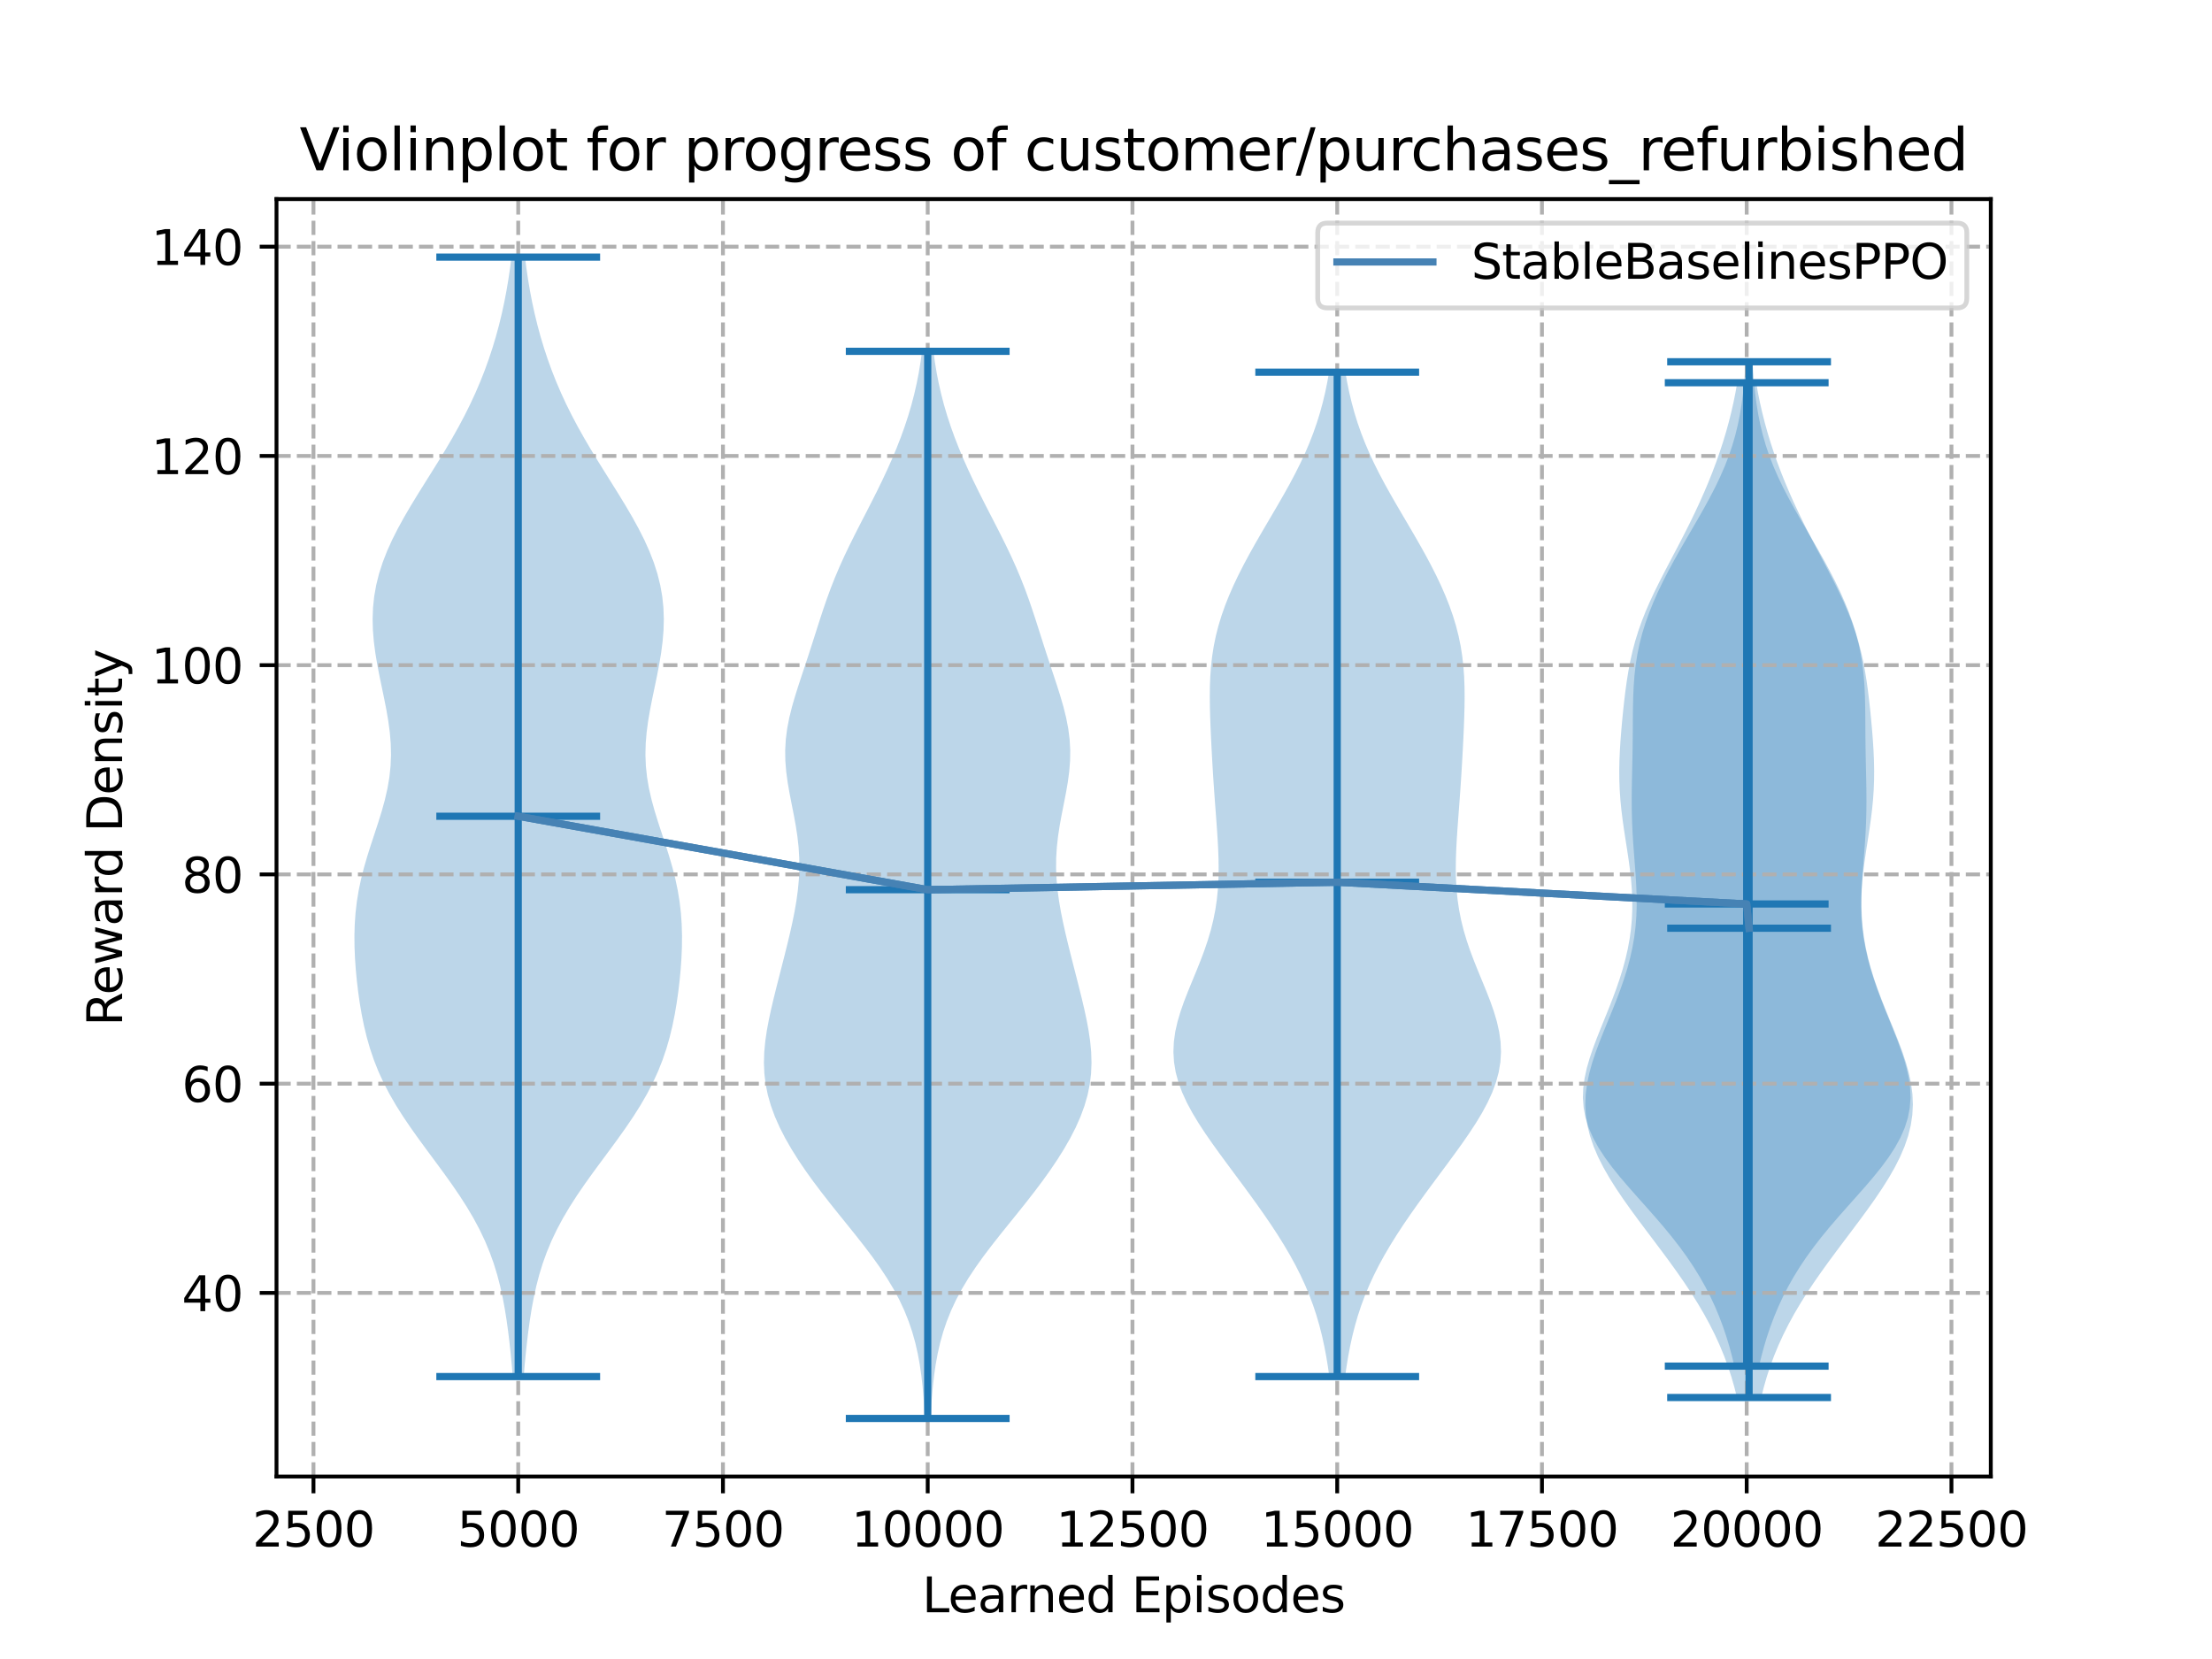 <?xml version="1.0" encoding="utf-8" standalone="no"?>
<!DOCTYPE svg PUBLIC "-//W3C//DTD SVG 1.1//EN"
  "http://www.w3.org/Graphics/SVG/1.1/DTD/svg11.dtd">
<svg xmlns:xlink="http://www.w3.org/1999/xlink" width="460.8pt" height="345.6pt" viewBox="0 0 460.8 345.6" xmlns="http://www.w3.org/2000/svg" version="1.1">
 <defs>
  <style type="text/css">*{stroke-linejoin: round; stroke-linecap: butt}</style>
 </defs>
 <g id="figure_1">
  <g id="patch_1">
   <path d="M 0 345.6 
L 460.8 345.6 
L 460.8 0 
L 0 0 
z
" style="fill: #ffffff"/>
  </g>
  <g id="axes_1">
   <g id="patch_2">
    <path d="M 57.6 307.584 
L 414.72 307.584 
L 414.72 41.472 
L 57.6 41.472 
z
" style="fill: #ffffff"/>
   </g>
   <g id="PolyCollection_1">
    <path d="M 109.09 286.77 
L 106.819 286.77 
L 106.616 284.415 
L 106.391 282.059 
L 106.138 279.703 
L 105.854 277.348 
L 105.528 274.992 
L 105.152 272.637 
L 104.712 270.281 
L 104.193 267.926 
L 103.579 265.57 
L 102.855 263.214 
L 102.008 260.859 
L 101.027 258.503 
L 99.907 256.148 
L 98.648 253.792 
L 97.257 251.437 
L 95.746 249.081 
L 94.135 246.725 
L 92.449 244.37 
L 90.717 242.014 
L 88.971 239.659 
L 87.243 237.303 
L 85.566 234.947 
L 83.971 232.592 
L 82.482 230.236 
L 81.12 227.881 
L 79.897 225.525 
L 78.82 223.17 
L 77.886 220.814 
L 77.088 218.458 
L 76.411 216.103 
L 75.841 213.747 
L 75.362 211.392 
L 74.959 209.036 
L 74.62 206.681 
L 74.34 204.325 
L 74.116 201.969 
L 73.952 199.614 
L 73.854 197.258 
L 73.833 194.903 
L 73.899 192.547 
L 74.064 190.191 
L 74.337 187.836 
L 74.721 185.48 
L 75.216 183.125 
L 75.813 180.769 
L 76.496 178.414 
L 77.241 176.058 
L 78.017 173.702 
L 78.789 171.347 
L 79.519 168.991 
L 80.17 166.636 
L 80.71 164.28 
L 81.113 161.925 
L 81.363 159.569 
L 81.456 157.213 
L 81.395 154.858 
L 81.196 152.502 
L 80.88 150.147 
L 80.475 147.791 
L 80.011 145.436 
L 79.52 143.08 
L 79.032 140.724 
L 78.578 138.369 
L 78.185 136.013 
L 77.879 133.658 
L 77.684 131.302 
L 77.621 128.946 
L 77.706 126.591 
L 77.953 124.235 
L 78.369 121.88 
L 78.957 119.524 
L 79.714 117.169 
L 80.63 114.813 
L 81.692 112.457 
L 82.881 110.102 
L 84.177 107.746 
L 85.554 105.391 
L 86.99 103.035 
L 88.458 100.68 
L 89.936 98.324 
L 91.401 95.968 
L 92.833 93.613 
L 94.217 91.257 
L 95.537 88.902 
L 96.786 86.546 
L 97.957 84.191 
L 99.047 81.835 
L 100.056 79.479 
L 100.985 77.124 
L 101.836 74.768 
L 102.613 72.413 
L 103.319 70.057 
L 103.957 67.701 
L 104.531 65.346 
L 105.043 62.99 
L 105.496 60.635 
L 105.895 58.279 
L 106.244 55.924 
L 106.545 53.568 
L 109.364 53.568 
L 109.364 53.568 
L 109.666 55.924 
L 110.014 58.279 
L 110.413 60.635 
L 110.867 62.99 
L 111.379 65.346 
L 111.952 67.701 
L 112.591 70.057 
L 113.297 72.413 
L 114.074 74.768 
L 114.925 77.124 
L 115.854 79.479 
L 116.862 81.835 
L 117.952 84.191 
L 119.123 86.546 
L 120.372 88.902 
L 121.693 91.257 
L 123.076 93.613 
L 124.509 95.968 
L 125.974 98.324 
L 127.451 100.68 
L 128.92 103.035 
L 130.355 105.391 
L 131.733 107.746 
L 133.028 110.102 
L 134.217 112.457 
L 135.279 114.813 
L 136.196 117.169 
L 136.952 119.524 
L 137.54 121.88 
L 137.957 124.235 
L 138.203 126.591 
L 138.289 128.946 
L 138.225 131.302 
L 138.03 133.658 
L 137.725 136.013 
L 137.332 138.369 
L 136.878 140.724 
L 136.39 143.08 
L 135.898 145.436 
L 135.434 147.791 
L 135.029 150.147 
L 134.713 152.502 
L 134.514 154.858 
L 134.454 157.213 
L 134.546 159.569 
L 134.797 161.925 
L 135.2 164.28 
L 135.74 166.636 
L 136.391 168.991 
L 137.121 171.347 
L 137.893 173.702 
L 138.669 176.058 
L 139.413 178.414 
L 140.096 180.769 
L 140.693 183.125 
L 141.188 185.48 
L 141.573 187.836 
L 141.845 190.191 
L 142.01 192.547 
L 142.077 194.903 
L 142.056 197.258 
L 141.958 199.614 
L 141.793 201.969 
L 141.57 204.325 
L 141.289 206.681 
L 140.951 209.036 
L 140.548 211.392 
L 140.068 213.747 
L 139.498 216.103 
L 138.822 218.458 
L 138.023 220.814 
L 137.089 223.17 
L 136.012 225.525 
L 134.79 227.881 
L 133.428 230.236 
L 131.939 232.592 
L 130.343 234.947 
L 128.667 237.303 
L 126.939 239.659 
L 125.192 242.014 
L 123.46 244.37 
L 121.774 246.725 
L 120.164 249.081 
L 118.653 251.437 
L 117.261 253.792 
L 116.002 256.148 
L 114.882 258.503 
L 113.902 260.859 
L 113.054 263.214 
L 112.331 265.57 
L 111.717 267.926 
L 111.198 270.281 
L 110.757 272.637 
L 110.381 274.992 
L 110.056 277.348 
L 109.771 279.703 
L 109.519 282.059 
L 109.293 284.415 
L 109.09 286.77 
z
" clip-path="url(#pc9127233d8)" style="fill: #1f77b4; fill-opacity: 0.3"/>
   </g>
   <g id="PolyCollection_2">
    <path d="M 193.857 295.488 
L 192.663 295.488 
L 192.538 293.242 
L 192.381 290.997 
L 192.181 288.751 
L 191.926 286.506 
L 191.601 284.26 
L 191.191 282.015 
L 190.681 279.769 
L 190.055 277.524 
L 189.298 275.278 
L 188.4 273.033 
L 187.352 270.787 
L 186.152 268.542 
L 184.804 266.296 
L 183.319 264.051 
L 181.716 261.805 
L 180.017 259.56 
L 178.251 257.314 
L 176.446 255.069 
L 174.633 252.823 
L 172.839 250.578 
L 171.087 248.332 
L 169.397 246.087 
L 167.786 243.841 
L 166.269 241.596 
L 164.86 239.35 
L 163.573 237.105 
L 162.424 234.859 
L 161.43 232.614 
L 160.604 230.368 
L 159.958 228.123 
L 159.501 225.877 
L 159.23 223.632 
L 159.138 221.386 
L 159.209 219.141 
L 159.422 216.895 
L 159.752 214.65 
L 160.171 212.404 
L 160.656 210.159 
L 161.186 207.913 
L 161.743 205.668 
L 162.314 203.422 
L 162.89 201.177 
L 163.461 198.931 
L 164.02 196.686 
L 164.557 194.44 
L 165.059 192.195 
L 165.513 189.949 
L 165.901 187.704 
L 166.208 185.458 
L 166.417 183.213 
L 166.516 180.967 
L 166.498 178.722 
L 166.36 176.476 
L 166.111 174.231 
L 165.769 171.985 
L 165.358 169.74 
L 164.914 167.494 
L 164.476 165.249 
L 164.085 163.003 
L 163.783 160.758 
L 163.602 158.512 
L 163.57 156.267 
L 163.697 154.021 
L 163.984 151.776 
L 164.417 149.53 
L 164.973 147.285 
L 165.622 145.039 
L 166.331 142.794 
L 167.071 140.548 
L 167.817 138.303 
L 168.555 136.057 
L 169.28 133.812 
L 169.995 131.566 
L 170.712 129.321 
L 171.448 127.075 
L 172.219 124.83 
L 173.041 122.584 
L 173.925 120.339 
L 174.876 118.093 
L 175.891 115.848 
L 176.964 113.602 
L 178.081 111.357 
L 179.226 109.111 
L 180.383 106.866 
L 181.534 104.62 
L 182.664 102.375 
L 183.761 100.129 
L 184.814 97.884 
L 185.814 95.638 
L 186.756 93.393 
L 187.635 91.147 
L 188.445 88.902 
L 189.184 86.656 
L 189.849 84.411 
L 190.438 82.165 
L 190.952 79.92 
L 191.393 77.674 
L 191.765 75.429 
L 192.074 73.183 
L 194.446 73.183 
L 194.446 73.183 
L 194.755 75.429 
L 195.127 77.674 
L 195.568 79.92 
L 196.082 82.165 
L 196.671 84.411 
L 197.336 86.656 
L 198.075 88.902 
L 198.885 91.147 
L 199.764 93.393 
L 200.706 95.638 
L 201.706 97.884 
L 202.759 100.129 
L 203.856 102.375 
L 204.986 104.62 
L 206.137 106.866 
L 207.294 109.111 
L 208.439 111.357 
L 209.556 113.602 
L 210.629 115.848 
L 211.644 118.093 
L 212.595 120.339 
L 213.479 122.584 
L 214.301 124.83 
L 215.072 127.075 
L 215.808 129.321 
L 216.525 131.566 
L 217.24 133.812 
L 217.965 136.057 
L 218.703 138.303 
L 219.449 140.548 
L 220.189 142.794 
L 220.898 145.039 
L 221.547 147.285 
L 222.103 149.53 
L 222.536 151.776 
L 222.823 154.021 
L 222.95 156.267 
L 222.918 158.512 
L 222.737 160.758 
L 222.435 163.003 
L 222.044 165.249 
L 221.606 167.494 
L 221.162 169.74 
L 220.751 171.985 
L 220.409 174.231 
L 220.16 176.476 
L 220.022 178.722 
L 220.004 180.967 
L 220.103 183.213 
L 220.312 185.458 
L 220.619 187.704 
L 221.007 189.949 
L 221.461 192.195 
L 221.963 194.44 
L 222.5 196.686 
L 223.059 198.931 
L 223.63 201.177 
L 224.206 203.422 
L 224.777 205.668 
L 225.334 207.913 
L 225.864 210.159 
L 226.349 212.404 
L 226.768 214.65 
L 227.098 216.895 
L 227.311 219.141 
L 227.382 221.386 
L 227.29 223.632 
L 227.019 225.877 
L 226.562 228.123 
L 225.916 230.368 
L 225.09 232.614 
L 224.096 234.859 
L 222.947 237.105 
L 221.66 239.35 
L 220.251 241.596 
L 218.734 243.841 
L 217.123 246.087 
L 215.433 248.332 
L 213.681 250.578 
L 211.887 252.823 
L 210.074 255.069 
L 208.269 257.314 
L 206.503 259.56 
L 204.804 261.805 
L 203.201 264.051 
L 201.716 266.296 
L 200.368 268.542 
L 199.168 270.787 
L 198.12 273.033 
L 197.222 275.278 
L 196.465 277.524 
L 195.839 279.769 
L 195.329 282.015 
L 194.919 284.26 
L 194.595 286.506 
L 194.339 288.751 
L 194.139 290.997 
L 193.982 293.242 
L 193.857 295.488 
z
" clip-path="url(#pc9127233d8)" style="fill: #1f77b4; fill-opacity: 0.3"/>
   </g>
   <g id="PolyCollection_3">
    <path d="M 280.208 286.77 
L 276.922 286.77 
L 276.621 284.657 
L 276.274 282.543 
L 275.873 280.43 
L 275.409 278.317 
L 274.876 276.203 
L 274.264 274.09 
L 273.567 271.976 
L 272.779 269.863 
L 271.897 267.749 
L 270.92 265.636 
L 269.85 263.523 
L 268.69 261.409 
L 267.446 259.296 
L 266.126 257.182 
L 264.738 255.069 
L 263.293 252.956 
L 261.801 250.842 
L 260.272 248.729 
L 258.718 246.615 
L 257.149 244.502 
L 255.581 242.388 
L 254.027 240.275 
L 252.508 238.162 
L 251.044 236.048 
L 249.661 233.935 
L 248.387 231.821 
L 247.249 229.708 
L 246.277 227.595 
L 245.495 225.481 
L 244.922 223.368 
L 244.57 221.254 
L 244.443 219.141 
L 244.535 217.027 
L 244.831 214.914 
L 245.308 212.801 
L 245.936 210.687 
L 246.68 208.574 
L 247.504 206.46 
L 248.37 204.347 
L 249.243 202.234 
L 250.09 200.12 
L 250.884 198.007 
L 251.602 195.893 
L 252.229 193.78 
L 252.753 191.666 
L 253.172 189.553 
L 253.486 187.44 
L 253.699 185.326 
L 253.822 183.213 
L 253.865 181.099 
L 253.842 178.986 
L 253.766 176.873 
L 253.652 174.759 
L 253.512 172.646 
L 253.357 170.532 
L 253.198 168.419 
L 253.041 166.305 
L 252.89 164.192 
L 252.749 162.079 
L 252.617 159.965 
L 252.495 157.852 
L 252.381 155.738 
L 252.276 153.625 
L 252.181 151.512 
L 252.102 149.398 
L 252.046 147.285 
L 252.022 145.171 
L 252.043 143.058 
L 252.124 140.945 
L 252.276 138.831 
L 252.514 136.718 
L 252.846 134.604 
L 253.279 132.491 
L 253.818 130.377 
L 254.461 128.264 
L 255.205 126.151 
L 256.044 124.037 
L 256.971 121.924 
L 257.976 119.81 
L 259.05 117.697 
L 260.182 115.584 
L 261.361 113.47 
L 262.575 111.357 
L 263.811 109.243 
L 265.054 107.13 
L 266.29 105.016 
L 267.502 102.903 
L 268.677 100.79 
L 269.799 98.676 
L 270.858 96.563 
L 271.844 94.449 
L 272.751 92.336 
L 273.574 90.223 
L 274.313 88.109 
L 274.97 85.996 
L 275.548 83.882 
L 276.053 81.769 
L 276.489 79.655 
L 276.864 77.542 
L 280.267 77.542 
L 280.267 77.542 
L 280.641 79.655 
L 281.078 81.769 
L 281.582 83.882 
L 282.16 85.996 
L 282.817 88.109 
L 283.556 90.223 
L 284.38 92.336 
L 285.286 94.449 
L 286.272 96.563 
L 287.331 98.676 
L 288.454 100.79 
L 289.628 102.903 
L 290.841 105.016 
L 292.076 107.13 
L 293.32 109.243 
L 294.555 111.357 
L 295.769 113.47 
L 296.949 115.584 
L 298.081 117.697 
L 299.155 119.81 
L 300.16 121.924 
L 301.086 124.037 
L 301.926 126.151 
L 302.67 128.264 
L 303.313 130.377 
L 303.851 132.491 
L 304.285 134.604 
L 304.617 136.718 
L 304.854 138.831 
L 305.007 140.945 
L 305.087 143.058 
L 305.109 145.171 
L 305.085 147.285 
L 305.028 149.398 
L 304.949 151.512 
L 304.855 153.625 
L 304.75 155.738 
L 304.635 157.852 
L 304.513 159.965 
L 304.381 162.079 
L 304.24 164.192 
L 304.09 166.305 
L 303.932 168.419 
L 303.773 170.532 
L 303.619 172.646 
L 303.479 174.759 
L 303.364 176.873 
L 303.289 178.986 
L 303.266 181.099 
L 303.309 183.213 
L 303.431 185.326 
L 303.645 187.44 
L 303.958 189.553 
L 304.377 191.666 
L 304.902 193.78 
L 305.528 195.893 
L 306.247 198.007 
L 307.041 200.12 
L 307.888 202.234 
L 308.76 204.347 
L 309.627 206.46 
L 310.45 208.574 
L 311.195 210.687 
L 311.822 212.801 
L 312.299 214.914 
L 312.595 217.027 
L 312.687 219.141 
L 312.56 221.254 
L 312.209 223.368 
L 311.636 225.481 
L 310.853 227.595 
L 309.881 229.708 
L 308.744 231.821 
L 307.469 233.935 
L 306.086 236.048 
L 304.623 238.162 
L 303.103 240.275 
L 301.55 242.388 
L 299.981 244.502 
L 298.413 246.615 
L 296.858 248.729 
L 295.329 250.842 
L 293.837 252.956 
L 292.392 255.069 
L 291.005 257.182 
L 289.685 259.296 
L 288.441 261.409 
L 287.281 263.523 
L 286.21 265.636 
L 285.234 267.749 
L 284.352 269.863 
L 283.564 271.976 
L 282.867 274.09 
L 282.255 276.203 
L 281.721 278.317 
L 281.258 280.43 
L 280.857 282.543 
L 280.509 284.657 
L 280.208 286.77 
z
" clip-path="url(#pc9127233d8)" style="fill: #1f77b4; fill-opacity: 0.3"/>
   </g>
   <g id="PolyCollection_4">
    <path d="M 366.444 284.591 
L 361.297 284.591 
L 360.803 282.521 
L 360.244 280.452 
L 359.616 278.383 
L 358.914 276.313 
L 358.131 274.244 
L 357.263 272.174 
L 356.301 270.105 
L 355.239 268.036 
L 354.071 265.966 
L 352.793 263.897 
L 351.403 261.827 
L 349.901 259.758 
L 348.293 257.689 
L 346.592 255.619 
L 344.816 253.55 
L 342.988 251.481 
L 341.141 249.411 
L 339.311 247.342 
L 337.539 245.272 
L 335.867 243.203 
L 334.337 241.134 
L 332.988 239.064 
L 331.851 236.995 
L 330.95 234.925 
L 330.299 232.856 
L 329.901 230.787 
L 329.748 228.717 
L 329.824 226.648 
L 330.104 224.579 
L 330.558 222.509 
L 331.152 220.44 
L 331.855 218.37 
L 332.632 216.301 
L 333.454 214.232 
L 334.294 212.162 
L 335.129 210.093 
L 335.938 208.023 
L 336.705 205.954 
L 337.416 203.885 
L 338.057 201.815 
L 338.62 199.746 
L 339.095 197.677 
L 339.477 195.607 
L 339.761 193.538 
L 339.947 191.468 
L 340.035 189.399 
L 340.03 187.33 
L 339.939 185.26 
L 339.772 183.191 
L 339.542 181.121 
L 339.263 179.052 
L 338.952 176.983 
L 338.629 174.913 
L 338.311 172.844 
L 338.017 170.774 
L 337.761 168.705 
L 337.558 166.636 
L 337.415 164.566 
L 337.336 162.497 
L 337.321 160.428 
L 337.363 158.358 
L 337.454 156.289 
L 337.585 154.219 
L 337.747 152.15 
L 337.931 150.081 
L 338.136 148.011 
L 338.362 145.942 
L 338.613 143.872 
L 338.9 141.803 
L 339.235 139.734 
L 339.63 137.664 
L 340.097 135.595 
L 340.648 133.526 
L 341.288 131.456 
L 342.019 129.387 
L 342.838 127.317 
L 343.738 125.248 
L 344.707 123.179 
L 345.731 121.109 
L 346.793 119.04 
L 347.877 116.97 
L 348.968 114.901 
L 350.051 112.832 
L 351.115 110.762 
L 352.15 108.693 
L 353.151 106.624 
L 354.113 104.554 
L 355.031 102.485 
L 355.905 100.415 
L 356.732 98.346 
L 357.51 96.277 
L 358.239 94.207 
L 358.918 92.138 
L 359.544 90.068 
L 360.118 87.999 
L 360.64 85.93 
L 361.11 83.86 
L 361.531 81.791 
L 361.903 79.722 
L 365.838 79.722 
L 365.838 79.722 
L 366.21 81.791 
L 366.63 83.86 
L 367.101 85.93 
L 367.623 87.999 
L 368.197 90.068 
L 368.823 92.138 
L 369.501 94.207 
L 370.23 96.277 
L 371.009 98.346 
L 371.836 100.415 
L 372.71 102.485 
L 373.628 104.554 
L 374.59 106.624 
L 375.591 108.693 
L 376.626 110.762 
L 377.69 112.832 
L 378.773 114.901 
L 379.863 116.97 
L 380.948 119.04 
L 382.01 121.109 
L 383.033 123.179 
L 384.002 125.248 
L 384.902 127.317 
L 385.722 129.387 
L 386.453 131.456 
L 387.093 133.526 
L 387.643 135.595 
L 388.111 137.664 
L 388.506 139.734 
L 388.84 141.803 
L 389.127 143.872 
L 389.379 145.942 
L 389.605 148.011 
L 389.809 150.081 
L 389.994 152.15 
L 390.156 154.219 
L 390.287 156.289 
L 390.378 158.358 
L 390.42 160.428 
L 390.405 162.497 
L 390.326 164.566 
L 390.183 166.636 
L 389.979 168.705 
L 389.724 170.774 
L 389.43 172.844 
L 389.112 174.913 
L 388.788 176.983 
L 388.478 179.052 
L 388.199 181.121 
L 387.969 183.191 
L 387.802 185.26 
L 387.711 187.33 
L 387.706 189.399 
L 387.794 191.468 
L 387.98 193.538 
L 388.264 195.607 
L 388.646 197.677 
L 389.121 199.746 
L 389.683 201.815 
L 390.325 203.885 
L 391.036 205.954 
L 391.803 208.023 
L 392.612 210.093 
L 393.447 212.162 
L 394.287 214.232 
L 395.109 216.301 
L 395.886 218.37 
L 396.588 220.44 
L 397.183 222.509 
L 397.637 224.579 
L 397.917 226.648 
L 397.993 228.717 
L 397.84 230.787 
L 397.442 232.856 
L 396.791 234.925 
L 395.89 236.995 
L 394.753 239.064 
L 393.404 241.134 
L 391.874 243.203 
L 390.202 245.272 
L 388.43 247.342 
L 386.6 249.411 
L 384.753 251.481 
L 382.925 253.55 
L 381.148 255.619 
L 379.447 257.689 
L 377.84 259.758 
L 376.338 261.827 
L 374.948 263.897 
L 373.67 265.966 
L 372.502 268.036 
L 371.44 270.105 
L 370.478 272.174 
L 369.609 274.244 
L 368.827 276.313 
L 368.125 278.383 
L 367.497 280.452 
L 366.938 282.521 
L 366.444 284.591 
z
" clip-path="url(#pc9127233d8)" style="fill: #1f77b4; fill-opacity: 0.3"/>
   </g>
   <g id="PolyCollection_5">
    <path d="M 366.892 291.129 
L 361.839 291.129 
L 361.293 288.95 
L 360.664 286.77 
L 359.949 284.591 
L 359.142 282.411 
L 358.241 280.232 
L 357.242 278.052 
L 356.146 275.873 
L 354.955 273.693 
L 353.671 271.514 
L 352.3 269.334 
L 350.852 267.155 
L 349.336 264.976 
L 347.764 262.796 
L 346.153 260.617 
L 344.517 258.437 
L 342.874 256.258 
L 341.243 254.078 
L 339.645 251.899 
L 338.099 249.719 
L 336.63 247.54 
L 335.259 245.36 
L 334.011 243.181 
L 332.909 241.002 
L 331.976 238.822 
L 331.231 236.643 
L 330.69 234.463 
L 330.36 232.284 
L 330.243 230.104 
L 330.334 227.925 
L 330.619 225.745 
L 331.077 223.566 
L 331.682 221.386 
L 332.406 219.207 
L 333.217 217.027 
L 334.083 214.848 
L 334.976 212.669 
L 335.869 210.489 
L 336.736 208.31 
L 337.557 206.13 
L 338.314 203.951 
L 338.991 201.771 
L 339.577 199.592 
L 340.063 197.412 
L 340.443 195.233 
L 340.715 193.053 
L 340.883 190.874 
L 340.953 188.694 
L 340.939 186.515 
L 340.855 184.336 
L 340.722 182.156 
L 340.56 179.977 
L 340.389 177.797 
L 340.228 175.618 
L 340.093 173.438 
L 339.994 171.259 
L 339.935 169.079 
L 339.915 166.9 
L 339.928 164.72 
L 339.964 162.541 
L 340.011 160.362 
L 340.059 158.182 
L 340.098 156.003 
L 340.125 153.823 
L 340.141 151.644 
L 340.155 149.464 
L 340.178 147.285 
L 340.229 145.105 
L 340.326 142.926 
L 340.489 140.746 
L 340.735 138.567 
L 341.078 136.387 
L 341.528 134.208 
L 342.088 132.029 
L 342.758 129.849 
L 343.535 127.67 
L 344.41 125.49 
L 345.377 123.311 
L 346.426 121.131 
L 347.545 118.952 
L 348.723 116.772 
L 349.947 114.593 
L 351.202 112.413 
L 352.47 110.234 
L 353.734 108.054 
L 354.972 105.875 
L 356.164 103.696 
L 357.291 101.516 
L 358.337 99.337 
L 359.287 97.157 
L 360.134 94.978 
L 360.872 92.798 
L 361.504 90.619 
L 362.033 88.439 
L 362.469 86.26 
L 362.823 84.08 
L 363.107 81.901 
L 363.333 79.722 
L 363.513 77.542 
L 363.657 75.363 
L 365.073 75.363 
L 365.073 75.363 
L 365.218 77.542 
L 365.398 79.722 
L 365.624 81.901 
L 365.908 84.08 
L 366.261 86.26 
L 366.697 88.439 
L 367.227 90.619 
L 367.858 92.798 
L 368.597 94.978 
L 369.443 97.157 
L 370.393 99.337 
L 371.439 101.516 
L 372.566 103.696 
L 373.759 105.875 
L 374.997 108.054 
L 376.26 110.234 
L 377.529 112.413 
L 378.783 114.593 
L 380.007 116.772 
L 381.185 118.952 
L 382.305 121.131 
L 383.353 123.311 
L 384.32 125.49 
L 385.196 127.67 
L 385.972 129.849 
L 386.643 132.029 
L 387.203 134.208 
L 387.652 136.387 
L 387.996 138.567 
L 388.242 140.746 
L 388.405 142.926 
L 388.502 145.105 
L 388.552 147.285 
L 388.576 149.464 
L 388.589 151.644 
L 388.605 153.823 
L 388.632 156.003 
L 388.672 158.182 
L 388.719 160.362 
L 388.767 162.541 
L 388.803 164.72 
L 388.815 166.9 
L 388.796 169.079 
L 388.737 171.259 
L 388.637 173.438 
L 388.502 175.618 
L 388.342 177.797 
L 388.171 179.977 
L 388.008 182.156 
L 387.875 184.336 
L 387.792 186.515 
L 387.777 188.694 
L 387.848 190.874 
L 388.015 193.053 
L 388.288 195.233 
L 388.668 197.412 
L 389.153 199.592 
L 389.739 201.771 
L 390.417 203.951 
L 391.174 206.13 
L 391.995 208.31 
L 392.862 210.489 
L 393.754 212.669 
L 394.647 214.848 
L 395.514 217.027 
L 396.324 219.207 
L 397.048 221.386 
L 397.654 223.566 
L 398.112 225.745 
L 398.396 227.925 
L 398.487 230.104 
L 398.371 232.284 
L 398.041 234.463 
L 397.499 236.643 
L 396.754 238.822 
L 395.821 241.002 
L 394.72 243.181 
L 393.472 245.36 
L 392.101 247.54 
L 390.631 249.719 
L 389.086 251.899 
L 387.487 254.078 
L 385.856 256.258 
L 384.214 258.437 
L 382.578 260.617 
L 380.966 262.796 
L 379.395 264.976 
L 377.879 267.155 
L 376.43 269.334 
L 375.06 271.514 
L 373.776 273.693 
L 372.584 275.873 
L 371.488 278.052 
L 370.49 280.232 
L 369.588 282.411 
L 368.781 284.591 
L 368.066 286.77 
L 367.438 288.95 
L 366.892 291.129 
z
" clip-path="url(#pc9127233d8)" style="fill: #1f77b4; fill-opacity: 0.3"/>
   </g>
   <g id="matplotlib.axis_1">
    <g id="xtick_1">
     <g id="line2d_1">
      <path d="M 65.302 307.584 
L 65.302 41.472 
" clip-path="url(#pc9127233d8)" style="fill: none; stroke-dasharray: 2.96,1.28; stroke-dashoffset: 0; stroke: #b0b0b0; stroke-width: 0.8"/>
     </g>
     <g id="line2d_2">
      <defs>
       <path id="m15c53ffd54" d="M 0 0 
L 0 3.5 
" style="stroke: #000000; stroke-width: 0.8"/>
      </defs>
      <g>
       <use xlink:href="#m15c53ffd54" x="65.302" y="307.584" style="stroke: #000000; stroke-width: 0.8"/>
      </g>
     </g>
     <g id="text_1">
      <!-- 2500 -->
      <g transform="translate(52.577 322.182)scale(0.1 -0.1)">
       <defs>
        <path id="DejaVuSans-32" d="M 1228 531 
L 3431 531 
L 3431 0 
L 469 0 
L 469 531 
Q 828 903 1448 1529 
Q 2069 2156 2228 2338 
Q 2531 2678 2651 2914 
Q 2772 3150 2772 3378 
Q 2772 3750 2511 3984 
Q 2250 4219 1831 4219 
Q 1534 4219 1204 4116 
Q 875 4013 500 3803 
L 500 4441 
Q 881 4594 1212 4672 
Q 1544 4750 1819 4750 
Q 2544 4750 2975 4387 
Q 3406 4025 3406 3419 
Q 3406 3131 3298 2873 
Q 3191 2616 2906 2266 
Q 2828 2175 2409 1742 
Q 1991 1309 1228 531 
z
" transform="scale(0.016)"/>
        <path id="DejaVuSans-35" d="M 691 4666 
L 3169 4666 
L 3169 4134 
L 1269 4134 
L 1269 2991 
Q 1406 3038 1543 3061 
Q 1681 3084 1819 3084 
Q 2600 3084 3056 2656 
Q 3513 2228 3513 1497 
Q 3513 744 3044 326 
Q 2575 -91 1722 -91 
Q 1428 -91 1123 -41 
Q 819 9 494 109 
L 494 744 
Q 775 591 1075 516 
Q 1375 441 1709 441 
Q 2250 441 2565 725 
Q 2881 1009 2881 1497 
Q 2881 1984 2565 2268 
Q 2250 2553 1709 2553 
Q 1456 2553 1204 2497 
Q 953 2441 691 2322 
L 691 4666 
z
" transform="scale(0.016)"/>
        <path id="DejaVuSans-30" d="M 2034 4250 
Q 1547 4250 1301 3770 
Q 1056 3291 1056 2328 
Q 1056 1369 1301 889 
Q 1547 409 2034 409 
Q 2525 409 2770 889 
Q 3016 1369 3016 2328 
Q 3016 3291 2770 3770 
Q 2525 4250 2034 4250 
z
M 2034 4750 
Q 2819 4750 3233 4129 
Q 3647 3509 3647 2328 
Q 3647 1150 3233 529 
Q 2819 -91 2034 -91 
Q 1250 -91 836 529 
Q 422 1150 422 2328 
Q 422 3509 836 4129 
Q 1250 4750 2034 4750 
z
" transform="scale(0.016)"/>
       </defs>
       <use xlink:href="#DejaVuSans-32"/>
       <use xlink:href="#DejaVuSans-35" x="63.623"/>
       <use xlink:href="#DejaVuSans-30" x="127.246"/>
       <use xlink:href="#DejaVuSans-30" x="190.869"/>
      </g>
     </g>
    </g>
    <g id="xtick_2">
     <g id="line2d_3">
      <path d="M 107.955 307.584 
L 107.955 41.472 
" clip-path="url(#pc9127233d8)" style="fill: none; stroke-dasharray: 2.96,1.28; stroke-dashoffset: 0; stroke: #b0b0b0; stroke-width: 0.8"/>
     </g>
     <g id="line2d_4">
      <g>
       <use xlink:href="#m15c53ffd54" x="107.955" y="307.584" style="stroke: #000000; stroke-width: 0.8"/>
      </g>
     </g>
     <g id="text_2">
      <!-- 5000 -->
      <g transform="translate(95.23 322.182)scale(0.1 -0.1)">
       <use xlink:href="#DejaVuSans-35"/>
       <use xlink:href="#DejaVuSans-30" x="63.623"/>
       <use xlink:href="#DejaVuSans-30" x="127.246"/>
       <use xlink:href="#DejaVuSans-30" x="190.869"/>
      </g>
     </g>
    </g>
    <g id="xtick_3">
     <g id="line2d_5">
      <path d="M 150.607 307.584 
L 150.607 41.472 
" clip-path="url(#pc9127233d8)" style="fill: none; stroke-dasharray: 2.96,1.28; stroke-dashoffset: 0; stroke: #b0b0b0; stroke-width: 0.8"/>
     </g>
     <g id="line2d_6">
      <g>
       <use xlink:href="#m15c53ffd54" x="150.607" y="307.584" style="stroke: #000000; stroke-width: 0.8"/>
      </g>
     </g>
     <g id="text_3">
      <!-- 7500 -->
      <g transform="translate(137.882 322.182)scale(0.1 -0.1)">
       <defs>
        <path id="DejaVuSans-37" d="M 525 4666 
L 3525 4666 
L 3525 4397 
L 1831 0 
L 1172 0 
L 2766 4134 
L 525 4134 
L 525 4666 
z
" transform="scale(0.016)"/>
       </defs>
       <use xlink:href="#DejaVuSans-37"/>
       <use xlink:href="#DejaVuSans-35" x="63.623"/>
       <use xlink:href="#DejaVuSans-30" x="127.246"/>
       <use xlink:href="#DejaVuSans-30" x="190.869"/>
      </g>
     </g>
    </g>
    <g id="xtick_4">
     <g id="line2d_7">
      <path d="M 193.26 307.584 
L 193.26 41.472 
" clip-path="url(#pc9127233d8)" style="fill: none; stroke-dasharray: 2.96,1.28; stroke-dashoffset: 0; stroke: #b0b0b0; stroke-width: 0.8"/>
     </g>
     <g id="line2d_8">
      <g>
       <use xlink:href="#m15c53ffd54" x="193.26" y="307.584" style="stroke: #000000; stroke-width: 0.8"/>
      </g>
     </g>
     <g id="text_4">
      <!-- 10000 -->
      <g transform="translate(177.354 322.182)scale(0.1 -0.1)">
       <defs>
        <path id="DejaVuSans-31" d="M 794 531 
L 1825 531 
L 1825 4091 
L 703 3866 
L 703 4441 
L 1819 4666 
L 2450 4666 
L 2450 531 
L 3481 531 
L 3481 0 
L 794 0 
L 794 531 
z
" transform="scale(0.016)"/>
       </defs>
       <use xlink:href="#DejaVuSans-31"/>
       <use xlink:href="#DejaVuSans-30" x="63.623"/>
       <use xlink:href="#DejaVuSans-30" x="127.246"/>
       <use xlink:href="#DejaVuSans-30" x="190.869"/>
       <use xlink:href="#DejaVuSans-30" x="254.492"/>
      </g>
     </g>
    </g>
    <g id="xtick_5">
     <g id="line2d_9">
      <path d="M 235.913 307.584 
L 235.913 41.472 
" clip-path="url(#pc9127233d8)" style="fill: none; stroke-dasharray: 2.96,1.28; stroke-dashoffset: 0; stroke: #b0b0b0; stroke-width: 0.8"/>
     </g>
     <g id="line2d_10">
      <g>
       <use xlink:href="#m15c53ffd54" x="235.913" y="307.584" style="stroke: #000000; stroke-width: 0.8"/>
      </g>
     </g>
     <g id="text_5">
      <!-- 12500 -->
      <g transform="translate(220.006 322.182)scale(0.1 -0.1)">
       <use xlink:href="#DejaVuSans-31"/>
       <use xlink:href="#DejaVuSans-32" x="63.623"/>
       <use xlink:href="#DejaVuSans-35" x="127.246"/>
       <use xlink:href="#DejaVuSans-30" x="190.869"/>
       <use xlink:href="#DejaVuSans-30" x="254.492"/>
      </g>
     </g>
    </g>
    <g id="xtick_6">
     <g id="line2d_11">
      <path d="M 278.565 307.584 
L 278.565 41.472 
" clip-path="url(#pc9127233d8)" style="fill: none; stroke-dasharray: 2.96,1.28; stroke-dashoffset: 0; stroke: #b0b0b0; stroke-width: 0.8"/>
     </g>
     <g id="line2d_12">
      <g>
       <use xlink:href="#m15c53ffd54" x="278.565" y="307.584" style="stroke: #000000; stroke-width: 0.8"/>
      </g>
     </g>
     <g id="text_6">
      <!-- 15000 -->
      <g transform="translate(262.659 322.182)scale(0.1 -0.1)">
       <use xlink:href="#DejaVuSans-31"/>
       <use xlink:href="#DejaVuSans-35" x="63.623"/>
       <use xlink:href="#DejaVuSans-30" x="127.246"/>
       <use xlink:href="#DejaVuSans-30" x="190.869"/>
       <use xlink:href="#DejaVuSans-30" x="254.492"/>
      </g>
     </g>
    </g>
    <g id="xtick_7">
     <g id="line2d_13">
      <path d="M 321.218 307.584 
L 321.218 41.472 
" clip-path="url(#pc9127233d8)" style="fill: none; stroke-dasharray: 2.96,1.28; stroke-dashoffset: 0; stroke: #b0b0b0; stroke-width: 0.8"/>
     </g>
     <g id="line2d_14">
      <g>
       <use xlink:href="#m15c53ffd54" x="321.218" y="307.584" style="stroke: #000000; stroke-width: 0.8"/>
      </g>
     </g>
     <g id="text_7">
      <!-- 17500 -->
      <g transform="translate(305.312 322.182)scale(0.1 -0.1)">
       <use xlink:href="#DejaVuSans-31"/>
       <use xlink:href="#DejaVuSans-37" x="63.623"/>
       <use xlink:href="#DejaVuSans-35" x="127.246"/>
       <use xlink:href="#DejaVuSans-30" x="190.869"/>
       <use xlink:href="#DejaVuSans-30" x="254.492"/>
      </g>
     </g>
    </g>
    <g id="xtick_8">
     <g id="line2d_15">
      <path d="M 363.87 307.584 
L 363.87 41.472 
" clip-path="url(#pc9127233d8)" style="fill: none; stroke-dasharray: 2.96,1.28; stroke-dashoffset: 0; stroke: #b0b0b0; stroke-width: 0.8"/>
     </g>
     <g id="line2d_16">
      <g>
       <use xlink:href="#m15c53ffd54" x="363.87" y="307.584" style="stroke: #000000; stroke-width: 0.8"/>
      </g>
     </g>
     <g id="text_8">
      <!-- 20000 -->
      <g transform="translate(347.964 322.182)scale(0.1 -0.1)">
       <use xlink:href="#DejaVuSans-32"/>
       <use xlink:href="#DejaVuSans-30" x="63.623"/>
       <use xlink:href="#DejaVuSans-30" x="127.246"/>
       <use xlink:href="#DejaVuSans-30" x="190.869"/>
       <use xlink:href="#DejaVuSans-30" x="254.492"/>
      </g>
     </g>
    </g>
    <g id="xtick_9">
     <g id="line2d_17">
      <path d="M 406.523 307.584 
L 406.523 41.472 
" clip-path="url(#pc9127233d8)" style="fill: none; stroke-dasharray: 2.96,1.28; stroke-dashoffset: 0; stroke: #b0b0b0; stroke-width: 0.8"/>
     </g>
     <g id="line2d_18">
      <g>
       <use xlink:href="#m15c53ffd54" x="406.523" y="307.584" style="stroke: #000000; stroke-width: 0.8"/>
      </g>
     </g>
     <g id="text_9">
      <!-- 22500 -->
      <g transform="translate(390.617 322.182)scale(0.1 -0.1)">
       <use xlink:href="#DejaVuSans-32"/>
       <use xlink:href="#DejaVuSans-32" x="63.623"/>
       <use xlink:href="#DejaVuSans-35" x="127.246"/>
       <use xlink:href="#DejaVuSans-30" x="190.869"/>
       <use xlink:href="#DejaVuSans-30" x="254.492"/>
      </g>
     </g>
    </g>
    <g id="text_10">
     <!-- Learned Episodes -->
     <g transform="translate(192.102 335.861)scale(0.1 -0.1)">
      <defs>
       <path id="DejaVuSans-4c" d="M 628 4666 
L 1259 4666 
L 1259 531 
L 3531 531 
L 3531 0 
L 628 0 
L 628 4666 
z
" transform="scale(0.016)"/>
       <path id="DejaVuSans-65" d="M 3597 1894 
L 3597 1613 
L 953 1613 
Q 991 1019 1311 708 
Q 1631 397 2203 397 
Q 2534 397 2845 478 
Q 3156 559 3463 722 
L 3463 178 
Q 3153 47 2828 -22 
Q 2503 -91 2169 -91 
Q 1331 -91 842 396 
Q 353 884 353 1716 
Q 353 2575 817 3079 
Q 1281 3584 2069 3584 
Q 2775 3584 3186 3129 
Q 3597 2675 3597 1894 
z
M 3022 2063 
Q 3016 2534 2758 2815 
Q 2500 3097 2075 3097 
Q 1594 3097 1305 2825 
Q 1016 2553 972 2059 
L 3022 2063 
z
" transform="scale(0.016)"/>
       <path id="DejaVuSans-61" d="M 2194 1759 
Q 1497 1759 1228 1600 
Q 959 1441 959 1056 
Q 959 750 1161 570 
Q 1363 391 1709 391 
Q 2188 391 2477 730 
Q 2766 1069 2766 1631 
L 2766 1759 
L 2194 1759 
z
M 3341 1997 
L 3341 0 
L 2766 0 
L 2766 531 
Q 2569 213 2275 61 
Q 1981 -91 1556 -91 
Q 1019 -91 701 211 
Q 384 513 384 1019 
Q 384 1609 779 1909 
Q 1175 2209 1959 2209 
L 2766 2209 
L 2766 2266 
Q 2766 2663 2505 2880 
Q 2244 3097 1772 3097 
Q 1472 3097 1187 3025 
Q 903 2953 641 2809 
L 641 3341 
Q 956 3463 1253 3523 
Q 1550 3584 1831 3584 
Q 2591 3584 2966 3190 
Q 3341 2797 3341 1997 
z
" transform="scale(0.016)"/>
       <path id="DejaVuSans-72" d="M 2631 2963 
Q 2534 3019 2420 3045 
Q 2306 3072 2169 3072 
Q 1681 3072 1420 2755 
Q 1159 2438 1159 1844 
L 1159 0 
L 581 0 
L 581 3500 
L 1159 3500 
L 1159 2956 
Q 1341 3275 1631 3429 
Q 1922 3584 2338 3584 
Q 2397 3584 2469 3576 
Q 2541 3569 2628 3553 
L 2631 2963 
z
" transform="scale(0.016)"/>
       <path id="DejaVuSans-6e" d="M 3513 2113 
L 3513 0 
L 2938 0 
L 2938 2094 
Q 2938 2591 2744 2837 
Q 2550 3084 2163 3084 
Q 1697 3084 1428 2787 
Q 1159 2491 1159 1978 
L 1159 0 
L 581 0 
L 581 3500 
L 1159 3500 
L 1159 2956 
Q 1366 3272 1645 3428 
Q 1925 3584 2291 3584 
Q 2894 3584 3203 3211 
Q 3513 2838 3513 2113 
z
" transform="scale(0.016)"/>
       <path id="DejaVuSans-64" d="M 2906 2969 
L 2906 4863 
L 3481 4863 
L 3481 0 
L 2906 0 
L 2906 525 
Q 2725 213 2448 61 
Q 2172 -91 1784 -91 
Q 1150 -91 751 415 
Q 353 922 353 1747 
Q 353 2572 751 3078 
Q 1150 3584 1784 3584 
Q 2172 3584 2448 3432 
Q 2725 3281 2906 2969 
z
M 947 1747 
Q 947 1113 1208 752 
Q 1469 391 1925 391 
Q 2381 391 2643 752 
Q 2906 1113 2906 1747 
Q 2906 2381 2643 2742 
Q 2381 3103 1925 3103 
Q 1469 3103 1208 2742 
Q 947 2381 947 1747 
z
" transform="scale(0.016)"/>
       <path id="DejaVuSans-20" transform="scale(0.016)"/>
       <path id="DejaVuSans-45" d="M 628 4666 
L 3578 4666 
L 3578 4134 
L 1259 4134 
L 1259 2753 
L 3481 2753 
L 3481 2222 
L 1259 2222 
L 1259 531 
L 3634 531 
L 3634 0 
L 628 0 
L 628 4666 
z
" transform="scale(0.016)"/>
       <path id="DejaVuSans-70" d="M 1159 525 
L 1159 -1331 
L 581 -1331 
L 581 3500 
L 1159 3500 
L 1159 2969 
Q 1341 3281 1617 3432 
Q 1894 3584 2278 3584 
Q 2916 3584 3314 3078 
Q 3713 2572 3713 1747 
Q 3713 922 3314 415 
Q 2916 -91 2278 -91 
Q 1894 -91 1617 61 
Q 1341 213 1159 525 
z
M 3116 1747 
Q 3116 2381 2855 2742 
Q 2594 3103 2138 3103 
Q 1681 3103 1420 2742 
Q 1159 2381 1159 1747 
Q 1159 1113 1420 752 
Q 1681 391 2138 391 
Q 2594 391 2855 752 
Q 3116 1113 3116 1747 
z
" transform="scale(0.016)"/>
       <path id="DejaVuSans-69" d="M 603 3500 
L 1178 3500 
L 1178 0 
L 603 0 
L 603 3500 
z
M 603 4863 
L 1178 4863 
L 1178 4134 
L 603 4134 
L 603 4863 
z
" transform="scale(0.016)"/>
       <path id="DejaVuSans-73" d="M 2834 3397 
L 2834 2853 
Q 2591 2978 2328 3040 
Q 2066 3103 1784 3103 
Q 1356 3103 1142 2972 
Q 928 2841 928 2578 
Q 928 2378 1081 2264 
Q 1234 2150 1697 2047 
L 1894 2003 
Q 2506 1872 2764 1633 
Q 3022 1394 3022 966 
Q 3022 478 2636 193 
Q 2250 -91 1575 -91 
Q 1294 -91 989 -36 
Q 684 19 347 128 
L 347 722 
Q 666 556 975 473 
Q 1284 391 1588 391 
Q 1994 391 2212 530 
Q 2431 669 2431 922 
Q 2431 1156 2273 1281 
Q 2116 1406 1581 1522 
L 1381 1569 
Q 847 1681 609 1914 
Q 372 2147 372 2553 
Q 372 3047 722 3315 
Q 1072 3584 1716 3584 
Q 2034 3584 2315 3537 
Q 2597 3491 2834 3397 
z
" transform="scale(0.016)"/>
       <path id="DejaVuSans-6f" d="M 1959 3097 
Q 1497 3097 1228 2736 
Q 959 2375 959 1747 
Q 959 1119 1226 758 
Q 1494 397 1959 397 
Q 2419 397 2687 759 
Q 2956 1122 2956 1747 
Q 2956 2369 2687 2733 
Q 2419 3097 1959 3097 
z
M 1959 3584 
Q 2709 3584 3137 3096 
Q 3566 2609 3566 1747 
Q 3566 888 3137 398 
Q 2709 -91 1959 -91 
Q 1206 -91 779 398 
Q 353 888 353 1747 
Q 353 2609 779 3096 
Q 1206 3584 1959 3584 
z
" transform="scale(0.016)"/>
      </defs>
      <use xlink:href="#DejaVuSans-4c"/>
      <use xlink:href="#DejaVuSans-65" x="53.963"/>
      <use xlink:href="#DejaVuSans-61" x="115.486"/>
      <use xlink:href="#DejaVuSans-72" x="176.766"/>
      <use xlink:href="#DejaVuSans-6e" x="216.129"/>
      <use xlink:href="#DejaVuSans-65" x="279.508"/>
      <use xlink:href="#DejaVuSans-64" x="341.031"/>
      <use xlink:href="#DejaVuSans-20" x="404.508"/>
      <use xlink:href="#DejaVuSans-45" x="436.295"/>
      <use xlink:href="#DejaVuSans-70" x="499.479"/>
      <use xlink:href="#DejaVuSans-69" x="562.955"/>
      <use xlink:href="#DejaVuSans-73" x="590.738"/>
      <use xlink:href="#DejaVuSans-6f" x="642.838"/>
      <use xlink:href="#DejaVuSans-64" x="704.02"/>
      <use xlink:href="#DejaVuSans-65" x="767.496"/>
      <use xlink:href="#DejaVuSans-73" x="829.02"/>
     </g>
    </g>
   </g>
   <g id="matplotlib.axis_2">
    <g id="ytick_1">
     <g id="line2d_19">
      <path d="M 57.6 269.334 
L 414.72 269.334 
" clip-path="url(#pc9127233d8)" style="fill: none; stroke-dasharray: 2.96,1.28; stroke-dashoffset: 0; stroke: #b0b0b0; stroke-width: 0.8"/>
     </g>
     <g id="line2d_20">
      <defs>
       <path id="mc306342fd6" d="M 0 0 
L -3.5 0 
" style="stroke: #000000; stroke-width: 0.8"/>
      </defs>
      <g>
       <use xlink:href="#mc306342fd6" x="57.6" y="269.334" style="stroke: #000000; stroke-width: 0.8"/>
      </g>
     </g>
     <g id="text_11">
      <!-- 40 -->
      <g transform="translate(37.875 273.134)scale(0.1 -0.1)">
       <defs>
        <path id="DejaVuSans-34" d="M 2419 4116 
L 825 1625 
L 2419 1625 
L 2419 4116 
z
M 2253 4666 
L 3047 4666 
L 3047 1625 
L 3713 1625 
L 3713 1100 
L 3047 1100 
L 3047 0 
L 2419 0 
L 2419 1100 
L 313 1100 
L 313 1709 
L 2253 4666 
z
" transform="scale(0.016)"/>
       </defs>
       <use xlink:href="#DejaVuSans-34"/>
       <use xlink:href="#DejaVuSans-30" x="63.623"/>
      </g>
     </g>
    </g>
    <g id="ytick_2">
     <g id="line2d_21">
      <path d="M 57.6 225.745 
L 414.72 225.745 
" clip-path="url(#pc9127233d8)" style="fill: none; stroke-dasharray: 2.96,1.28; stroke-dashoffset: 0; stroke: #b0b0b0; stroke-width: 0.8"/>
     </g>
     <g id="line2d_22">
      <g>
       <use xlink:href="#mc306342fd6" x="57.6" y="225.745" style="stroke: #000000; stroke-width: 0.8"/>
      </g>
     </g>
     <g id="text_12">
      <!-- 60 -->
      <g transform="translate(37.875 229.545)scale(0.1 -0.1)">
       <defs>
        <path id="DejaVuSans-36" d="M 2113 2584 
Q 1688 2584 1439 2293 
Q 1191 2003 1191 1497 
Q 1191 994 1439 701 
Q 1688 409 2113 409 
Q 2538 409 2786 701 
Q 3034 994 3034 1497 
Q 3034 2003 2786 2293 
Q 2538 2584 2113 2584 
z
M 3366 4563 
L 3366 3988 
Q 3128 4100 2886 4159 
Q 2644 4219 2406 4219 
Q 1781 4219 1451 3797 
Q 1122 3375 1075 2522 
Q 1259 2794 1537 2939 
Q 1816 3084 2150 3084 
Q 2853 3084 3261 2657 
Q 3669 2231 3669 1497 
Q 3669 778 3244 343 
Q 2819 -91 2113 -91 
Q 1303 -91 875 529 
Q 447 1150 447 2328 
Q 447 3434 972 4092 
Q 1497 4750 2381 4750 
Q 2619 4750 2861 4703 
Q 3103 4656 3366 4563 
z
" transform="scale(0.016)"/>
       </defs>
       <use xlink:href="#DejaVuSans-36"/>
       <use xlink:href="#DejaVuSans-30" x="63.623"/>
      </g>
     </g>
    </g>
    <g id="ytick_3">
     <g id="line2d_23">
      <path d="M 57.6 182.156 
L 414.72 182.156 
" clip-path="url(#pc9127233d8)" style="fill: none; stroke-dasharray: 2.96,1.28; stroke-dashoffset: 0; stroke: #b0b0b0; stroke-width: 0.8"/>
     </g>
     <g id="line2d_24">
      <g>
       <use xlink:href="#mc306342fd6" x="57.6" y="182.156" style="stroke: #000000; stroke-width: 0.8"/>
      </g>
     </g>
     <g id="text_13">
      <!-- 80 -->
      <g transform="translate(37.875 185.955)scale(0.1 -0.1)">
       <defs>
        <path id="DejaVuSans-38" d="M 2034 2216 
Q 1584 2216 1326 1975 
Q 1069 1734 1069 1313 
Q 1069 891 1326 650 
Q 1584 409 2034 409 
Q 2484 409 2743 651 
Q 3003 894 3003 1313 
Q 3003 1734 2745 1975 
Q 2488 2216 2034 2216 
z
M 1403 2484 
Q 997 2584 770 2862 
Q 544 3141 544 3541 
Q 544 4100 942 4425 
Q 1341 4750 2034 4750 
Q 2731 4750 3128 4425 
Q 3525 4100 3525 3541 
Q 3525 3141 3298 2862 
Q 3072 2584 2669 2484 
Q 3125 2378 3379 2068 
Q 3634 1759 3634 1313 
Q 3634 634 3220 271 
Q 2806 -91 2034 -91 
Q 1263 -91 848 271 
Q 434 634 434 1313 
Q 434 1759 690 2068 
Q 947 2378 1403 2484 
z
M 1172 3481 
Q 1172 3119 1398 2916 
Q 1625 2713 2034 2713 
Q 2441 2713 2670 2916 
Q 2900 3119 2900 3481 
Q 2900 3844 2670 4047 
Q 2441 4250 2034 4250 
Q 1625 4250 1398 4047 
Q 1172 3844 1172 3481 
z
" transform="scale(0.016)"/>
       </defs>
       <use xlink:href="#DejaVuSans-38"/>
       <use xlink:href="#DejaVuSans-30" x="63.623"/>
      </g>
     </g>
    </g>
    <g id="ytick_4">
     <g id="line2d_25">
      <path d="M 57.6 138.567 
L 414.72 138.567 
" clip-path="url(#pc9127233d8)" style="fill: none; stroke-dasharray: 2.96,1.28; stroke-dashoffset: 0; stroke: #b0b0b0; stroke-width: 0.8"/>
     </g>
     <g id="line2d_26">
      <g>
       <use xlink:href="#mc306342fd6" x="57.6" y="138.567" style="stroke: #000000; stroke-width: 0.8"/>
      </g>
     </g>
     <g id="text_14">
      <!-- 100 -->
      <g transform="translate(31.512 142.366)scale(0.1 -0.1)">
       <use xlink:href="#DejaVuSans-31"/>
       <use xlink:href="#DejaVuSans-30" x="63.623"/>
       <use xlink:href="#DejaVuSans-30" x="127.246"/>
      </g>
     </g>
    </g>
    <g id="ytick_5">
     <g id="line2d_27">
      <path d="M 57.6 94.978 
L 414.72 94.978 
" clip-path="url(#pc9127233d8)" style="fill: none; stroke-dasharray: 2.96,1.28; stroke-dashoffset: 0; stroke: #b0b0b0; stroke-width: 0.8"/>
     </g>
     <g id="line2d_28">
      <g>
       <use xlink:href="#mc306342fd6" x="57.6" y="94.978" style="stroke: #000000; stroke-width: 0.8"/>
      </g>
     </g>
     <g id="text_15">
      <!-- 120 -->
      <g transform="translate(31.512 98.777)scale(0.1 -0.1)">
       <use xlink:href="#DejaVuSans-31"/>
       <use xlink:href="#DejaVuSans-32" x="63.623"/>
       <use xlink:href="#DejaVuSans-30" x="127.246"/>
      </g>
     </g>
    </g>
    <g id="ytick_6">
     <g id="line2d_29">
      <path d="M 57.6 51.389 
L 414.72 51.389 
" clip-path="url(#pc9127233d8)" style="fill: none; stroke-dasharray: 2.96,1.28; stroke-dashoffset: 0; stroke: #b0b0b0; stroke-width: 0.8"/>
     </g>
     <g id="line2d_30">
      <g>
       <use xlink:href="#mc306342fd6" x="57.6" y="51.389" style="stroke: #000000; stroke-width: 0.8"/>
      </g>
     </g>
     <g id="text_16">
      <!-- 140 -->
      <g transform="translate(31.512 55.188)scale(0.1 -0.1)">
       <use xlink:href="#DejaVuSans-31"/>
       <use xlink:href="#DejaVuSans-34" x="63.623"/>
       <use xlink:href="#DejaVuSans-30" x="127.246"/>
      </g>
     </g>
    </g>
    <g id="text_17">
     <!-- Reward Density -->
     <g transform="translate(25.433 213.747)rotate(-90)scale(0.1 -0.1)">
      <defs>
       <path id="DejaVuSans-52" d="M 2841 2188 
Q 3044 2119 3236 1894 
Q 3428 1669 3622 1275 
L 4263 0 
L 3584 0 
L 2988 1197 
Q 2756 1666 2539 1819 
Q 2322 1972 1947 1972 
L 1259 1972 
L 1259 0 
L 628 0 
L 628 4666 
L 2053 4666 
Q 2853 4666 3247 4331 
Q 3641 3997 3641 3322 
Q 3641 2881 3436 2590 
Q 3231 2300 2841 2188 
z
M 1259 4147 
L 1259 2491 
L 2053 2491 
Q 2509 2491 2742 2702 
Q 2975 2913 2975 3322 
Q 2975 3731 2742 3939 
Q 2509 4147 2053 4147 
L 1259 4147 
z
" transform="scale(0.016)"/>
       <path id="DejaVuSans-77" d="M 269 3500 
L 844 3500 
L 1563 769 
L 2278 3500 
L 2956 3500 
L 3675 769 
L 4391 3500 
L 4966 3500 
L 4050 0 
L 3372 0 
L 2619 2869 
L 1863 0 
L 1184 0 
L 269 3500 
z
" transform="scale(0.016)"/>
       <path id="DejaVuSans-44" d="M 1259 4147 
L 1259 519 
L 2022 519 
Q 2988 519 3436 956 
Q 3884 1394 3884 2338 
Q 3884 3275 3436 3711 
Q 2988 4147 2022 4147 
L 1259 4147 
z
M 628 4666 
L 1925 4666 
Q 3281 4666 3915 4102 
Q 4550 3538 4550 2338 
Q 4550 1131 3912 565 
Q 3275 0 1925 0 
L 628 0 
L 628 4666 
z
" transform="scale(0.016)"/>
       <path id="DejaVuSans-74" d="M 1172 4494 
L 1172 3500 
L 2356 3500 
L 2356 3053 
L 1172 3053 
L 1172 1153 
Q 1172 725 1289 603 
Q 1406 481 1766 481 
L 2356 481 
L 2356 0 
L 1766 0 
Q 1100 0 847 248 
Q 594 497 594 1153 
L 594 3053 
L 172 3053 
L 172 3500 
L 594 3500 
L 594 4494 
L 1172 4494 
z
" transform="scale(0.016)"/>
       <path id="DejaVuSans-79" d="M 2059 -325 
Q 1816 -950 1584 -1140 
Q 1353 -1331 966 -1331 
L 506 -1331 
L 506 -850 
L 844 -850 
Q 1081 -850 1212 -737 
Q 1344 -625 1503 -206 
L 1606 56 
L 191 3500 
L 800 3500 
L 1894 763 
L 2988 3500 
L 3597 3500 
L 2059 -325 
z
" transform="scale(0.016)"/>
      </defs>
      <use xlink:href="#DejaVuSans-52"/>
      <use xlink:href="#DejaVuSans-65" x="64.982"/>
      <use xlink:href="#DejaVuSans-77" x="126.506"/>
      <use xlink:href="#DejaVuSans-61" x="208.293"/>
      <use xlink:href="#DejaVuSans-72" x="269.572"/>
      <use xlink:href="#DejaVuSans-64" x="308.936"/>
      <use xlink:href="#DejaVuSans-20" x="372.412"/>
      <use xlink:href="#DejaVuSans-44" x="404.199"/>
      <use xlink:href="#DejaVuSans-65" x="481.201"/>
      <use xlink:href="#DejaVuSans-6e" x="542.725"/>
      <use xlink:href="#DejaVuSans-73" x="606.104"/>
      <use xlink:href="#DejaVuSans-69" x="658.203"/>
      <use xlink:href="#DejaVuSans-74" x="685.986"/>
      <use xlink:href="#DejaVuSans-79" x="725.195"/>
     </g>
    </g>
   </g>
   <g id="LineCollection_1">
    <path d="M 90.894 170.038 
L 125.016 170.038 
" clip-path="url(#pc9127233d8)" style="fill: none; stroke: #1f77b4; stroke-width: 1.5"/>
    <path d="M 176.199 185.338 
L 210.321 185.338 
" clip-path="url(#pc9127233d8)" style="fill: none; stroke: #1f77b4; stroke-width: 1.5"/>
    <path d="M 261.504 183.782 
L 295.626 183.782 
" clip-path="url(#pc9127233d8)" style="fill: none; stroke: #1f77b4; stroke-width: 1.5"/>
    <path d="M 346.809 188.315 
L 380.931 188.315 
" clip-path="url(#pc9127233d8)" style="fill: none; stroke: #1f77b4; stroke-width: 1.5"/>
    <path d="M 347.304 193.363 
L 381.426 193.363 
" clip-path="url(#pc9127233d8)" style="fill: none; stroke: #1f77b4; stroke-width: 1.5"/>
   </g>
   <g id="LineCollection_2">
    <path d="M 90.894 53.568 
L 125.016 53.568 
" clip-path="url(#pc9127233d8)" style="fill: none; stroke: #1f77b4; stroke-width: 1.5"/>
    <path d="M 176.199 73.183 
L 210.321 73.183 
" clip-path="url(#pc9127233d8)" style="fill: none; stroke: #1f77b4; stroke-width: 1.5"/>
    <path d="M 261.504 77.542 
L 295.626 77.542 
" clip-path="url(#pc9127233d8)" style="fill: none; stroke: #1f77b4; stroke-width: 1.5"/>
    <path d="M 346.809 79.722 
L 380.931 79.722 
" clip-path="url(#pc9127233d8)" style="fill: none; stroke: #1f77b4; stroke-width: 1.5"/>
    <path d="M 347.304 75.363 
L 381.426 75.363 
" clip-path="url(#pc9127233d8)" style="fill: none; stroke: #1f77b4; stroke-width: 1.5"/>
   </g>
   <g id="LineCollection_3">
    <path d="M 90.894 286.77 
L 125.016 286.77 
" clip-path="url(#pc9127233d8)" style="fill: none; stroke: #1f77b4; stroke-width: 1.5"/>
    <path d="M 176.199 295.488 
L 210.321 295.488 
" clip-path="url(#pc9127233d8)" style="fill: none; stroke: #1f77b4; stroke-width: 1.5"/>
    <path d="M 261.504 286.77 
L 295.626 286.77 
" clip-path="url(#pc9127233d8)" style="fill: none; stroke: #1f77b4; stroke-width: 1.5"/>
    <path d="M 346.809 284.591 
L 380.931 284.591 
" clip-path="url(#pc9127233d8)" style="fill: none; stroke: #1f77b4; stroke-width: 1.5"/>
    <path d="M 347.304 291.129 
L 381.426 291.129 
" clip-path="url(#pc9127233d8)" style="fill: none; stroke: #1f77b4; stroke-width: 1.5"/>
   </g>
   <g id="LineCollection_4">
    <path d="M 107.955 286.77 
L 107.955 53.568 
" clip-path="url(#pc9127233d8)" style="fill: none; stroke: #1f77b4; stroke-width: 1.5"/>
    <path d="M 193.26 295.488 
L 193.26 73.183 
" clip-path="url(#pc9127233d8)" style="fill: none; stroke: #1f77b4; stroke-width: 1.5"/>
    <path d="M 278.565 286.77 
L 278.565 77.542 
" clip-path="url(#pc9127233d8)" style="fill: none; stroke: #1f77b4; stroke-width: 1.5"/>
    <path d="M 363.87 284.591 
L 363.87 79.722 
" clip-path="url(#pc9127233d8)" style="fill: none; stroke: #1f77b4; stroke-width: 1.5"/>
    <path d="M 364.365 291.129 
L 364.365 75.363 
" clip-path="url(#pc9127233d8)" style="fill: none; stroke: #1f77b4; stroke-width: 1.5"/>
   </g>
   <g id="line2d_31">
    <path d="M 107.955 170.038 
L 193.26 185.338 
L 278.565 183.782 
L 363.87 188.315 
L 364.365 193.363 
" clip-path="url(#pc9127233d8)" style="fill: none; stroke: #4682b4; stroke-width: 1.5; stroke-linecap: square"/>
   </g>
   <g id="line2d_32">
    <path d="M 107.955 170.038 
L 193.26 185.338 
L 278.565 183.782 
L 363.87 188.315 
L 364.365 193.363 
" clip-path="url(#pc9127233d8)" style="fill: none; stroke: #4682b4; stroke-width: 1.5; stroke-linecap: square"/>
   </g>
   <g id="patch_3">
    <path d="M 57.6 307.584 
L 57.6 41.472 
" style="fill: none; stroke: #000000; stroke-width: 0.8; stroke-linejoin: miter; stroke-linecap: square"/>
   </g>
   <g id="patch_4">
    <path d="M 414.72 307.584 
L 414.72 41.472 
" style="fill: none; stroke: #000000; stroke-width: 0.8; stroke-linejoin: miter; stroke-linecap: square"/>
   </g>
   <g id="patch_5">
    <path d="M 57.6 307.584 
L 414.72 307.584 
" style="fill: none; stroke: #000000; stroke-width: 0.8; stroke-linejoin: miter; stroke-linecap: square"/>
   </g>
   <g id="patch_6">
    <path d="M 57.6 41.472 
L 414.72 41.472 
" style="fill: none; stroke: #000000; stroke-width: 0.8; stroke-linejoin: miter; stroke-linecap: square"/>
   </g>
   <g id="text_18">
    <!-- Violinplot for progress of customer/purchases_refurbished -->
    <g transform="translate(62.411 35.472)scale(0.12 -0.12)">
     <defs>
      <path id="DejaVuSans-56" d="M 1831 0 
L 50 4666 
L 709 4666 
L 2188 738 
L 3669 4666 
L 4325 4666 
L 2547 0 
L 1831 0 
z
" transform="scale(0.016)"/>
      <path id="DejaVuSans-6c" d="M 603 4863 
L 1178 4863 
L 1178 0 
L 603 0 
L 603 4863 
z
" transform="scale(0.016)"/>
      <path id="DejaVuSans-66" d="M 2375 4863 
L 2375 4384 
L 1825 4384 
Q 1516 4384 1395 4259 
Q 1275 4134 1275 3809 
L 1275 3500 
L 2222 3500 
L 2222 3053 
L 1275 3053 
L 1275 0 
L 697 0 
L 697 3053 
L 147 3053 
L 147 3500 
L 697 3500 
L 697 3744 
Q 697 4328 969 4595 
Q 1241 4863 1831 4863 
L 2375 4863 
z
" transform="scale(0.016)"/>
      <path id="DejaVuSans-67" d="M 2906 1791 
Q 2906 2416 2648 2759 
Q 2391 3103 1925 3103 
Q 1463 3103 1205 2759 
Q 947 2416 947 1791 
Q 947 1169 1205 825 
Q 1463 481 1925 481 
Q 2391 481 2648 825 
Q 2906 1169 2906 1791 
z
M 3481 434 
Q 3481 -459 3084 -895 
Q 2688 -1331 1869 -1331 
Q 1566 -1331 1297 -1286 
Q 1028 -1241 775 -1147 
L 775 -588 
Q 1028 -725 1275 -790 
Q 1522 -856 1778 -856 
Q 2344 -856 2625 -561 
Q 2906 -266 2906 331 
L 2906 616 
Q 2728 306 2450 153 
Q 2172 0 1784 0 
Q 1141 0 747 490 
Q 353 981 353 1791 
Q 353 2603 747 3093 
Q 1141 3584 1784 3584 
Q 2172 3584 2450 3431 
Q 2728 3278 2906 2969 
L 2906 3500 
L 3481 3500 
L 3481 434 
z
" transform="scale(0.016)"/>
      <path id="DejaVuSans-63" d="M 3122 3366 
L 3122 2828 
Q 2878 2963 2633 3030 
Q 2388 3097 2138 3097 
Q 1578 3097 1268 2742 
Q 959 2388 959 1747 
Q 959 1106 1268 751 
Q 1578 397 2138 397 
Q 2388 397 2633 464 
Q 2878 531 3122 666 
L 3122 134 
Q 2881 22 2623 -34 
Q 2366 -91 2075 -91 
Q 1284 -91 818 406 
Q 353 903 353 1747 
Q 353 2603 823 3093 
Q 1294 3584 2113 3584 
Q 2378 3584 2631 3529 
Q 2884 3475 3122 3366 
z
" transform="scale(0.016)"/>
      <path id="DejaVuSans-75" d="M 544 1381 
L 544 3500 
L 1119 3500 
L 1119 1403 
Q 1119 906 1312 657 
Q 1506 409 1894 409 
Q 2359 409 2629 706 
Q 2900 1003 2900 1516 
L 2900 3500 
L 3475 3500 
L 3475 0 
L 2900 0 
L 2900 538 
Q 2691 219 2414 64 
Q 2138 -91 1772 -91 
Q 1169 -91 856 284 
Q 544 659 544 1381 
z
M 1991 3584 
L 1991 3584 
z
" transform="scale(0.016)"/>
      <path id="DejaVuSans-6d" d="M 3328 2828 
Q 3544 3216 3844 3400 
Q 4144 3584 4550 3584 
Q 5097 3584 5394 3201 
Q 5691 2819 5691 2113 
L 5691 0 
L 5113 0 
L 5113 2094 
Q 5113 2597 4934 2840 
Q 4756 3084 4391 3084 
Q 3944 3084 3684 2787 
Q 3425 2491 3425 1978 
L 3425 0 
L 2847 0 
L 2847 2094 
Q 2847 2600 2669 2842 
Q 2491 3084 2119 3084 
Q 1678 3084 1418 2786 
Q 1159 2488 1159 1978 
L 1159 0 
L 581 0 
L 581 3500 
L 1159 3500 
L 1159 2956 
Q 1356 3278 1631 3431 
Q 1906 3584 2284 3584 
Q 2666 3584 2933 3390 
Q 3200 3197 3328 2828 
z
" transform="scale(0.016)"/>
      <path id="DejaVuSans-2f" d="M 1625 4666 
L 2156 4666 
L 531 -594 
L 0 -594 
L 1625 4666 
z
" transform="scale(0.016)"/>
      <path id="DejaVuSans-68" d="M 3513 2113 
L 3513 0 
L 2938 0 
L 2938 2094 
Q 2938 2591 2744 2837 
Q 2550 3084 2163 3084 
Q 1697 3084 1428 2787 
Q 1159 2491 1159 1978 
L 1159 0 
L 581 0 
L 581 4863 
L 1159 4863 
L 1159 2956 
Q 1366 3272 1645 3428 
Q 1925 3584 2291 3584 
Q 2894 3584 3203 3211 
Q 3513 2838 3513 2113 
z
" transform="scale(0.016)"/>
      <path id="DejaVuSans-5f" d="M 3263 -1063 
L 3263 -1509 
L -63 -1509 
L -63 -1063 
L 3263 -1063 
z
" transform="scale(0.016)"/>
      <path id="DejaVuSans-62" d="M 3116 1747 
Q 3116 2381 2855 2742 
Q 2594 3103 2138 3103 
Q 1681 3103 1420 2742 
Q 1159 2381 1159 1747 
Q 1159 1113 1420 752 
Q 1681 391 2138 391 
Q 2594 391 2855 752 
Q 3116 1113 3116 1747 
z
M 1159 2969 
Q 1341 3281 1617 3432 
Q 1894 3584 2278 3584 
Q 2916 3584 3314 3078 
Q 3713 2572 3713 1747 
Q 3713 922 3314 415 
Q 2916 -91 2278 -91 
Q 1894 -91 1617 61 
Q 1341 213 1159 525 
L 1159 0 
L 581 0 
L 581 4863 
L 1159 4863 
L 1159 2969 
z
" transform="scale(0.016)"/>
     </defs>
     <use xlink:href="#DejaVuSans-56"/>
     <use xlink:href="#DejaVuSans-69" x="66.158"/>
     <use xlink:href="#DejaVuSans-6f" x="93.941"/>
     <use xlink:href="#DejaVuSans-6c" x="155.123"/>
     <use xlink:href="#DejaVuSans-69" x="182.906"/>
     <use xlink:href="#DejaVuSans-6e" x="210.689"/>
     <use xlink:href="#DejaVuSans-70" x="274.068"/>
     <use xlink:href="#DejaVuSans-6c" x="337.545"/>
     <use xlink:href="#DejaVuSans-6f" x="365.328"/>
     <use xlink:href="#DejaVuSans-74" x="426.51"/>
     <use xlink:href="#DejaVuSans-20" x="465.719"/>
     <use xlink:href="#DejaVuSans-66" x="497.506"/>
     <use xlink:href="#DejaVuSans-6f" x="532.711"/>
     <use xlink:href="#DejaVuSans-72" x="593.893"/>
     <use xlink:href="#DejaVuSans-20" x="635.006"/>
     <use xlink:href="#DejaVuSans-70" x="666.793"/>
     <use xlink:href="#DejaVuSans-72" x="730.27"/>
     <use xlink:href="#DejaVuSans-6f" x="769.133"/>
     <use xlink:href="#DejaVuSans-67" x="830.314"/>
     <use xlink:href="#DejaVuSans-72" x="893.791"/>
     <use xlink:href="#DejaVuSans-65" x="932.654"/>
     <use xlink:href="#DejaVuSans-73" x="994.178"/>
     <use xlink:href="#DejaVuSans-73" x="1046.277"/>
     <use xlink:href="#DejaVuSans-20" x="1098.377"/>
     <use xlink:href="#DejaVuSans-6f" x="1130.164"/>
     <use xlink:href="#DejaVuSans-66" x="1191.346"/>
     <use xlink:href="#DejaVuSans-20" x="1226.551"/>
     <use xlink:href="#DejaVuSans-63" x="1258.338"/>
     <use xlink:href="#DejaVuSans-75" x="1313.318"/>
     <use xlink:href="#DejaVuSans-73" x="1376.697"/>
     <use xlink:href="#DejaVuSans-74" x="1428.797"/>
     <use xlink:href="#DejaVuSans-6f" x="1468.006"/>
     <use xlink:href="#DejaVuSans-6d" x="1529.188"/>
     <use xlink:href="#DejaVuSans-65" x="1626.6"/>
     <use xlink:href="#DejaVuSans-72" x="1688.123"/>
     <use xlink:href="#DejaVuSans-2f" x="1729.236"/>
     <use xlink:href="#DejaVuSans-70" x="1762.928"/>
     <use xlink:href="#DejaVuSans-75" x="1826.404"/>
     <use xlink:href="#DejaVuSans-72" x="1889.783"/>
     <use xlink:href="#DejaVuSans-63" x="1928.646"/>
     <use xlink:href="#DejaVuSans-68" x="1983.627"/>
     <use xlink:href="#DejaVuSans-61" x="2047.006"/>
     <use xlink:href="#DejaVuSans-73" x="2108.285"/>
     <use xlink:href="#DejaVuSans-65" x="2160.385"/>
     <use xlink:href="#DejaVuSans-73" x="2221.908"/>
     <use xlink:href="#DejaVuSans-5f" x="2274.008"/>
     <use xlink:href="#DejaVuSans-72" x="2324.008"/>
     <use xlink:href="#DejaVuSans-65" x="2362.871"/>
     <use xlink:href="#DejaVuSans-66" x="2424.395"/>
     <use xlink:href="#DejaVuSans-75" x="2459.6"/>
     <use xlink:href="#DejaVuSans-72" x="2522.979"/>
     <use xlink:href="#DejaVuSans-62" x="2564.092"/>
     <use xlink:href="#DejaVuSans-69" x="2627.568"/>
     <use xlink:href="#DejaVuSans-73" x="2655.352"/>
     <use xlink:href="#DejaVuSans-68" x="2707.451"/>
     <use xlink:href="#DejaVuSans-65" x="2770.83"/>
     <use xlink:href="#DejaVuSans-64" x="2832.354"/>
    </g>
   </g>
   <g id="legend_1">
    <g id="patch_7">
     <path d="M 276.504 64.15 
L 407.72 64.15 
Q 409.72 64.15 409.72 62.15 
L 409.72 48.472 
Q 409.72 46.472 407.72 46.472 
L 276.504 46.472 
Q 274.504 46.472 274.504 48.472 
L 274.504 62.15 
Q 274.504 64.15 276.504 64.15 
z
" style="fill: #ffffff; opacity: 0.8; stroke: #cccccc; stroke-linejoin: miter"/>
    </g>
    <g id="line2d_33">
     <path d="M 278.504 54.57 
L 288.504 54.57 
L 298.504 54.57 
" style="fill: none; stroke: #4682b4; stroke-width: 1.5; stroke-linecap: square"/>
    </g>
    <g id="text_19">
     <!-- StableBaselinesPPO -->
     <g transform="translate(306.504 58.07)scale(0.1 -0.1)">
      <defs>
       <path id="DejaVuSans-53" d="M 3425 4513 
L 3425 3897 
Q 3066 4069 2747 4153 
Q 2428 4238 2131 4238 
Q 1616 4238 1336 4038 
Q 1056 3838 1056 3469 
Q 1056 3159 1242 3001 
Q 1428 2844 1947 2747 
L 2328 2669 
Q 3034 2534 3370 2195 
Q 3706 1856 3706 1288 
Q 3706 609 3251 259 
Q 2797 -91 1919 -91 
Q 1588 -91 1214 -16 
Q 841 59 441 206 
L 441 856 
Q 825 641 1194 531 
Q 1563 422 1919 422 
Q 2459 422 2753 634 
Q 3047 847 3047 1241 
Q 3047 1584 2836 1778 
Q 2625 1972 2144 2069 
L 1759 2144 
Q 1053 2284 737 2584 
Q 422 2884 422 3419 
Q 422 4038 858 4394 
Q 1294 4750 2059 4750 
Q 2388 4750 2728 4690 
Q 3069 4631 3425 4513 
z
" transform="scale(0.016)"/>
       <path id="DejaVuSans-42" d="M 1259 2228 
L 1259 519 
L 2272 519 
Q 2781 519 3026 730 
Q 3272 941 3272 1375 
Q 3272 1813 3026 2020 
Q 2781 2228 2272 2228 
L 1259 2228 
z
M 1259 4147 
L 1259 2741 
L 2194 2741 
Q 2656 2741 2882 2914 
Q 3109 3088 3109 3444 
Q 3109 3797 2882 3972 
Q 2656 4147 2194 4147 
L 1259 4147 
z
M 628 4666 
L 2241 4666 
Q 2963 4666 3353 4366 
Q 3744 4066 3744 3513 
Q 3744 3084 3544 2831 
Q 3344 2578 2956 2516 
Q 3422 2416 3680 2098 
Q 3938 1781 3938 1306 
Q 3938 681 3513 340 
Q 3088 0 2303 0 
L 628 0 
L 628 4666 
z
" transform="scale(0.016)"/>
       <path id="DejaVuSans-50" d="M 1259 4147 
L 1259 2394 
L 2053 2394 
Q 2494 2394 2734 2622 
Q 2975 2850 2975 3272 
Q 2975 3691 2734 3919 
Q 2494 4147 2053 4147 
L 1259 4147 
z
M 628 4666 
L 2053 4666 
Q 2838 4666 3239 4311 
Q 3641 3956 3641 3272 
Q 3641 2581 3239 2228 
Q 2838 1875 2053 1875 
L 1259 1875 
L 1259 0 
L 628 0 
L 628 4666 
z
" transform="scale(0.016)"/>
       <path id="DejaVuSans-4f" d="M 2522 4238 
Q 1834 4238 1429 3725 
Q 1025 3213 1025 2328 
Q 1025 1447 1429 934 
Q 1834 422 2522 422 
Q 3209 422 3611 934 
Q 4013 1447 4013 2328 
Q 4013 3213 3611 3725 
Q 3209 4238 2522 4238 
z
M 2522 4750 
Q 3503 4750 4090 4092 
Q 4678 3434 4678 2328 
Q 4678 1225 4090 567 
Q 3503 -91 2522 -91 
Q 1538 -91 948 565 
Q 359 1222 359 2328 
Q 359 3434 948 4092 
Q 1538 4750 2522 4750 
z
" transform="scale(0.016)"/>
      </defs>
      <use xlink:href="#DejaVuSans-53"/>
      <use xlink:href="#DejaVuSans-74" x="63.477"/>
      <use xlink:href="#DejaVuSans-61" x="102.686"/>
      <use xlink:href="#DejaVuSans-62" x="163.965"/>
      <use xlink:href="#DejaVuSans-6c" x="227.441"/>
      <use xlink:href="#DejaVuSans-65" x="255.225"/>
      <use xlink:href="#DejaVuSans-42" x="316.748"/>
      <use xlink:href="#DejaVuSans-61" x="385.352"/>
      <use xlink:href="#DejaVuSans-73" x="446.631"/>
      <use xlink:href="#DejaVuSans-65" x="498.73"/>
      <use xlink:href="#DejaVuSans-6c" x="560.254"/>
      <use xlink:href="#DejaVuSans-69" x="588.037"/>
      <use xlink:href="#DejaVuSans-6e" x="615.82"/>
      <use xlink:href="#DejaVuSans-65" x="679.199"/>
      <use xlink:href="#DejaVuSans-73" x="740.723"/>
      <use xlink:href="#DejaVuSans-50" x="792.822"/>
      <use xlink:href="#DejaVuSans-50" x="853.125"/>
      <use xlink:href="#DejaVuSans-4f" x="913.428"/>
     </g>
    </g>
   </g>
  </g>
 </g>
 <defs>
  <clipPath id="pc9127233d8">
   <rect x="57.6" y="41.472" width="357.12" height="266.112"/>
  </clipPath>
 </defs>
</svg>
